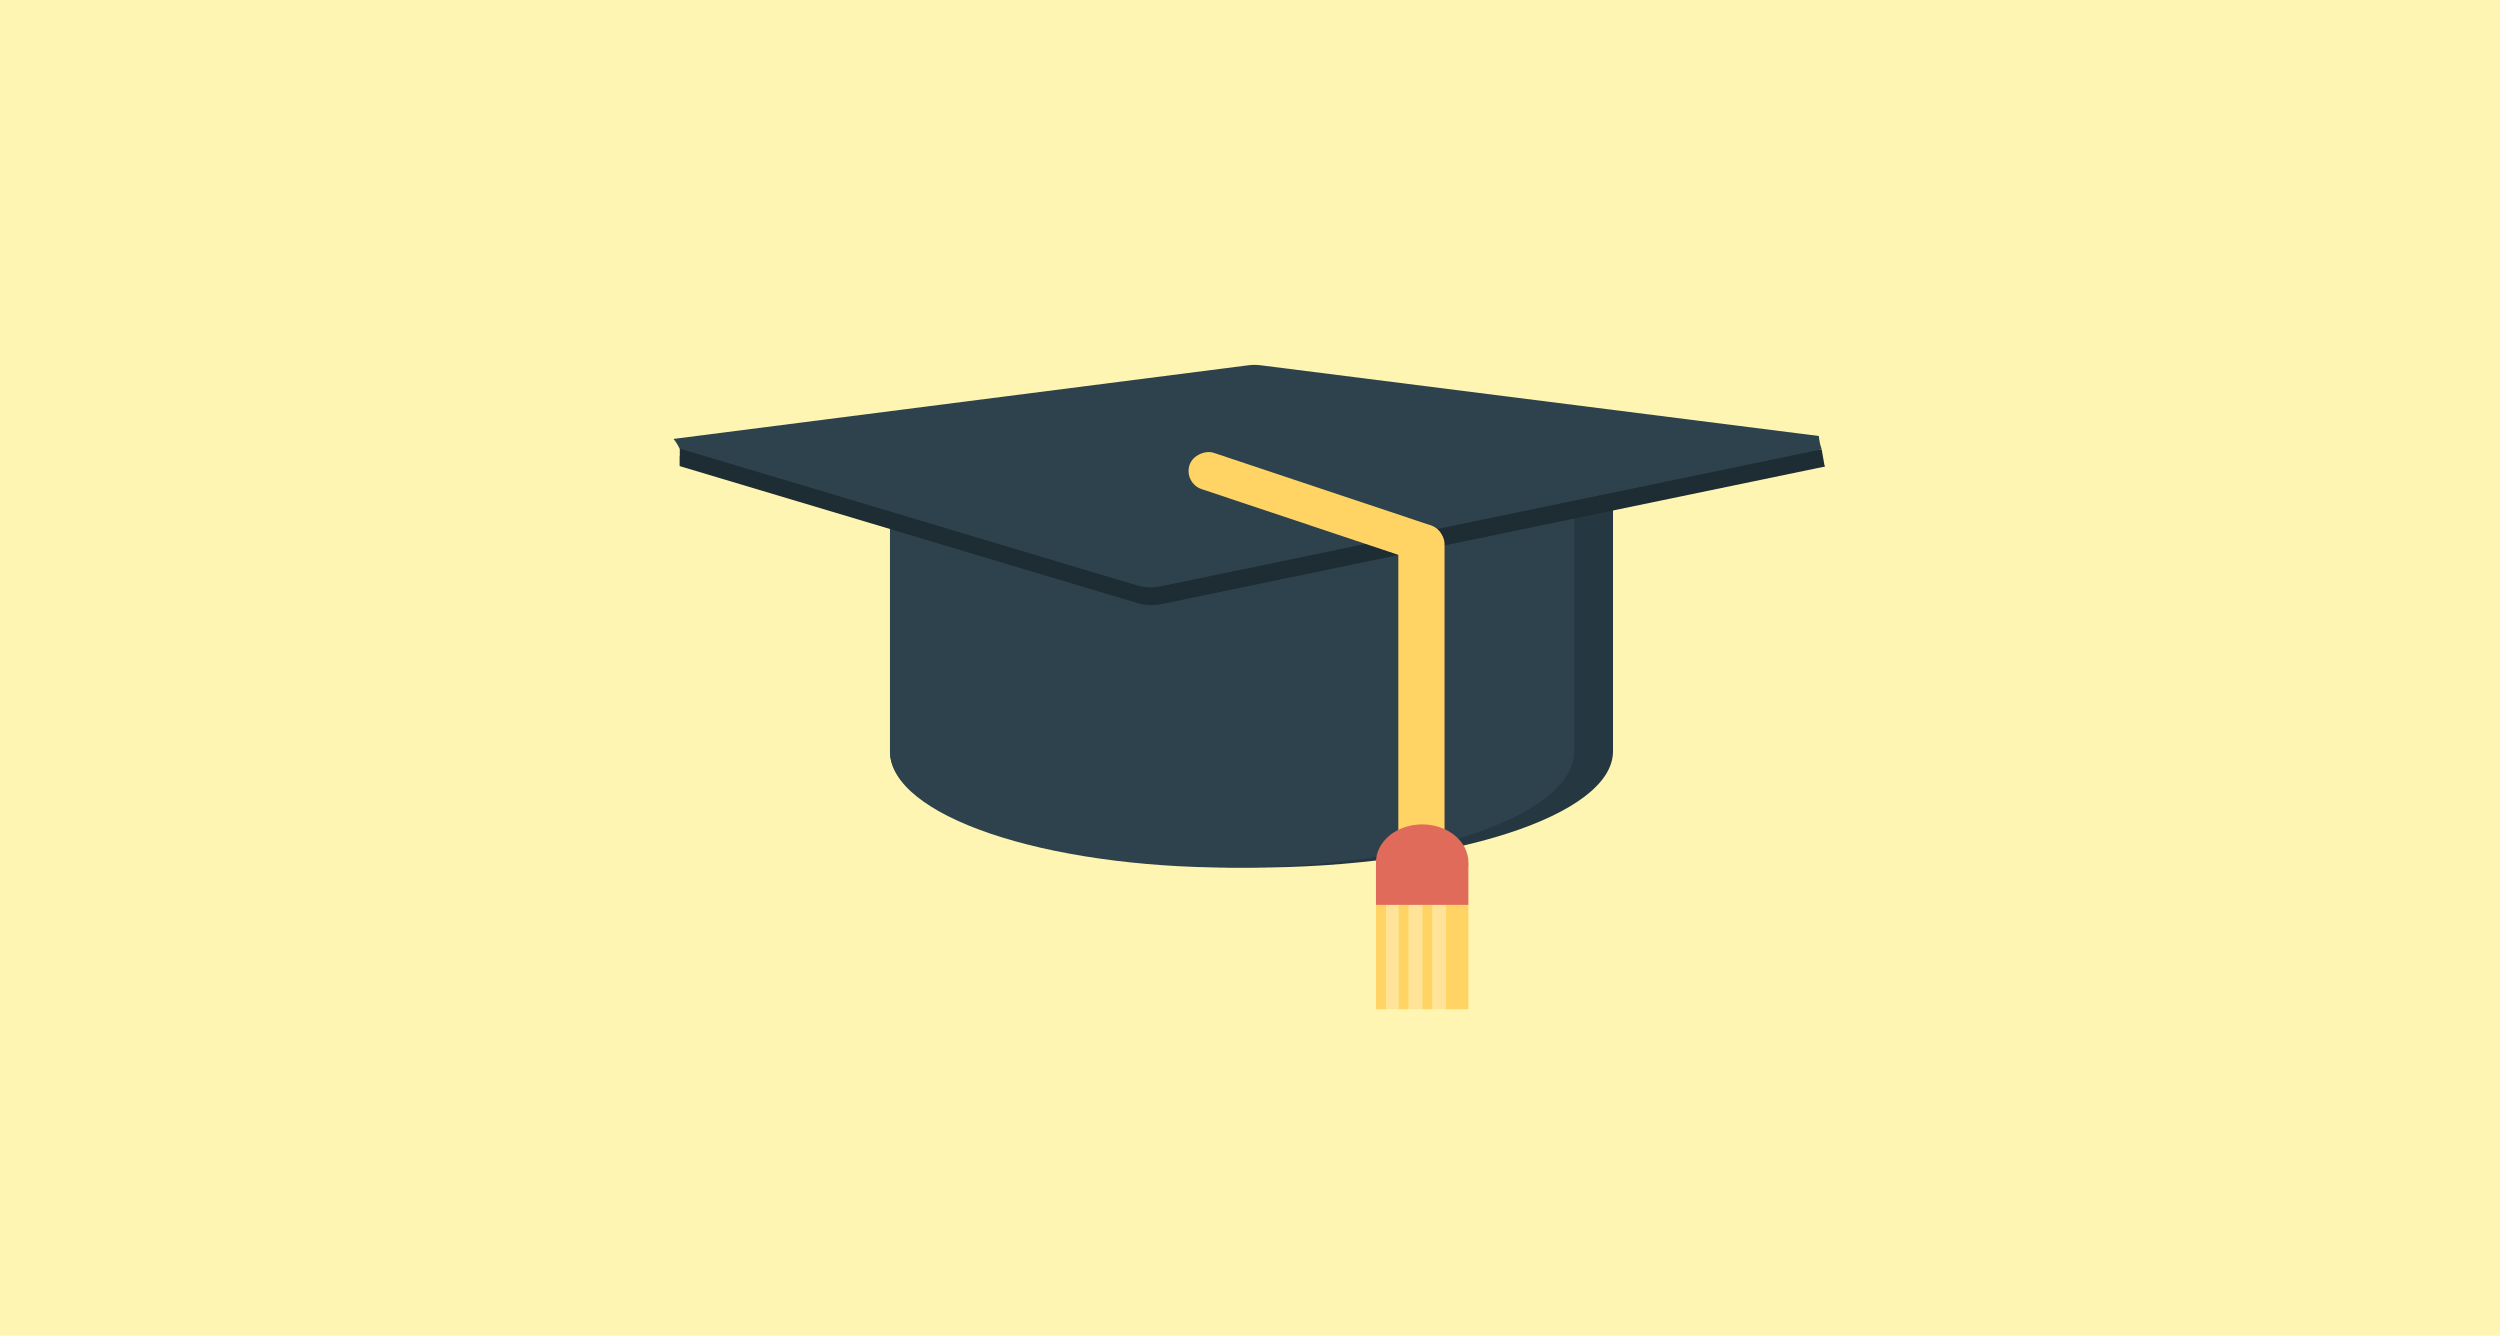<svg width="1677" height="896" viewBox="0 0 1677 896" fill="none" xmlns="http://www.w3.org/2000/svg">
<rect width="1677" height="896" fill="#FFF5B2"/>
<rect x="597" y="330" width="485" height="174" fill="#253740"/>
<ellipse cx="839.5" cy="504" rx="242.5" ry="78" fill="#253740"/>
<rect x="597" y="347" width="459" height="157" fill="#2D424D"/>
<ellipse cx="826.5" cy="504" rx="229.5" ry="78" fill="#2D424D"/>
<path d="M837.83 256.939C840.599 256.585 843.402 256.583 846.171 256.934L1220.83 304.399C1221.53 307.435 1222.64 310.309 1224.11 312.961L779.166 405.212C773.807 406.323 768.255 406.084 763.011 404.516L456 312.69V305.855L837.83 256.939Z" fill="#1E2C33"/>
<path d="M1211.5 301.5H1222L1224 313L1214 310L1211.5 301.5Z" fill="#1E2C33"/>
<path d="M485.5 302L456 300.5V312.5L463 310.5L485.5 302Z" fill="#1E2C33"/>
<path d="M837.331 245.034C840.1 244.68 842.903 244.678 845.672 245.028L1220.09 292.464C1220.32 295.578 1220.98 298.573 1222.02 301.387L778.667 393.307C773.308 394.418 767.756 394.179 762.512 392.61L455.838 300.886C454.741 298.571 453.382 296.405 451.801 294.424L837.331 245.034Z" fill="#2D424D"/>
<rect x="793.893" y="324.04" width="25.669" height="179.127" rx="12.835" transform="rotate(-71.523 793.893 324.04)" fill="#FFD464"/>
<rect x="938" y="352" width="31" height="228" rx="12.835" fill="#FFD464"/>
<ellipse cx="954" cy="578.5" rx="31" ry="25.5" fill="#E16B5A"/>
<rect x="969" y="607" width="16" height="70" fill="#FFD464"/>
<rect x="954" y="607" width="7" height="70" fill="#FFD464"/>
<rect x="938" y="607" width="7" height="70" fill="#FFD464"/>
<rect x="923" y="607" width="7" height="70" fill="#FFD464"/>
<rect x="930" y="607" width="8" height="70" fill="#FFE399"/>
<rect x="945" y="607" width="9" height="70" fill="#FFE399"/>
<rect x="961" y="607" width="9" height="70" fill="#FFE399"/>
<rect x="923" y="579" width="62" height="28" fill="#E16B5A"/>
</svg>

